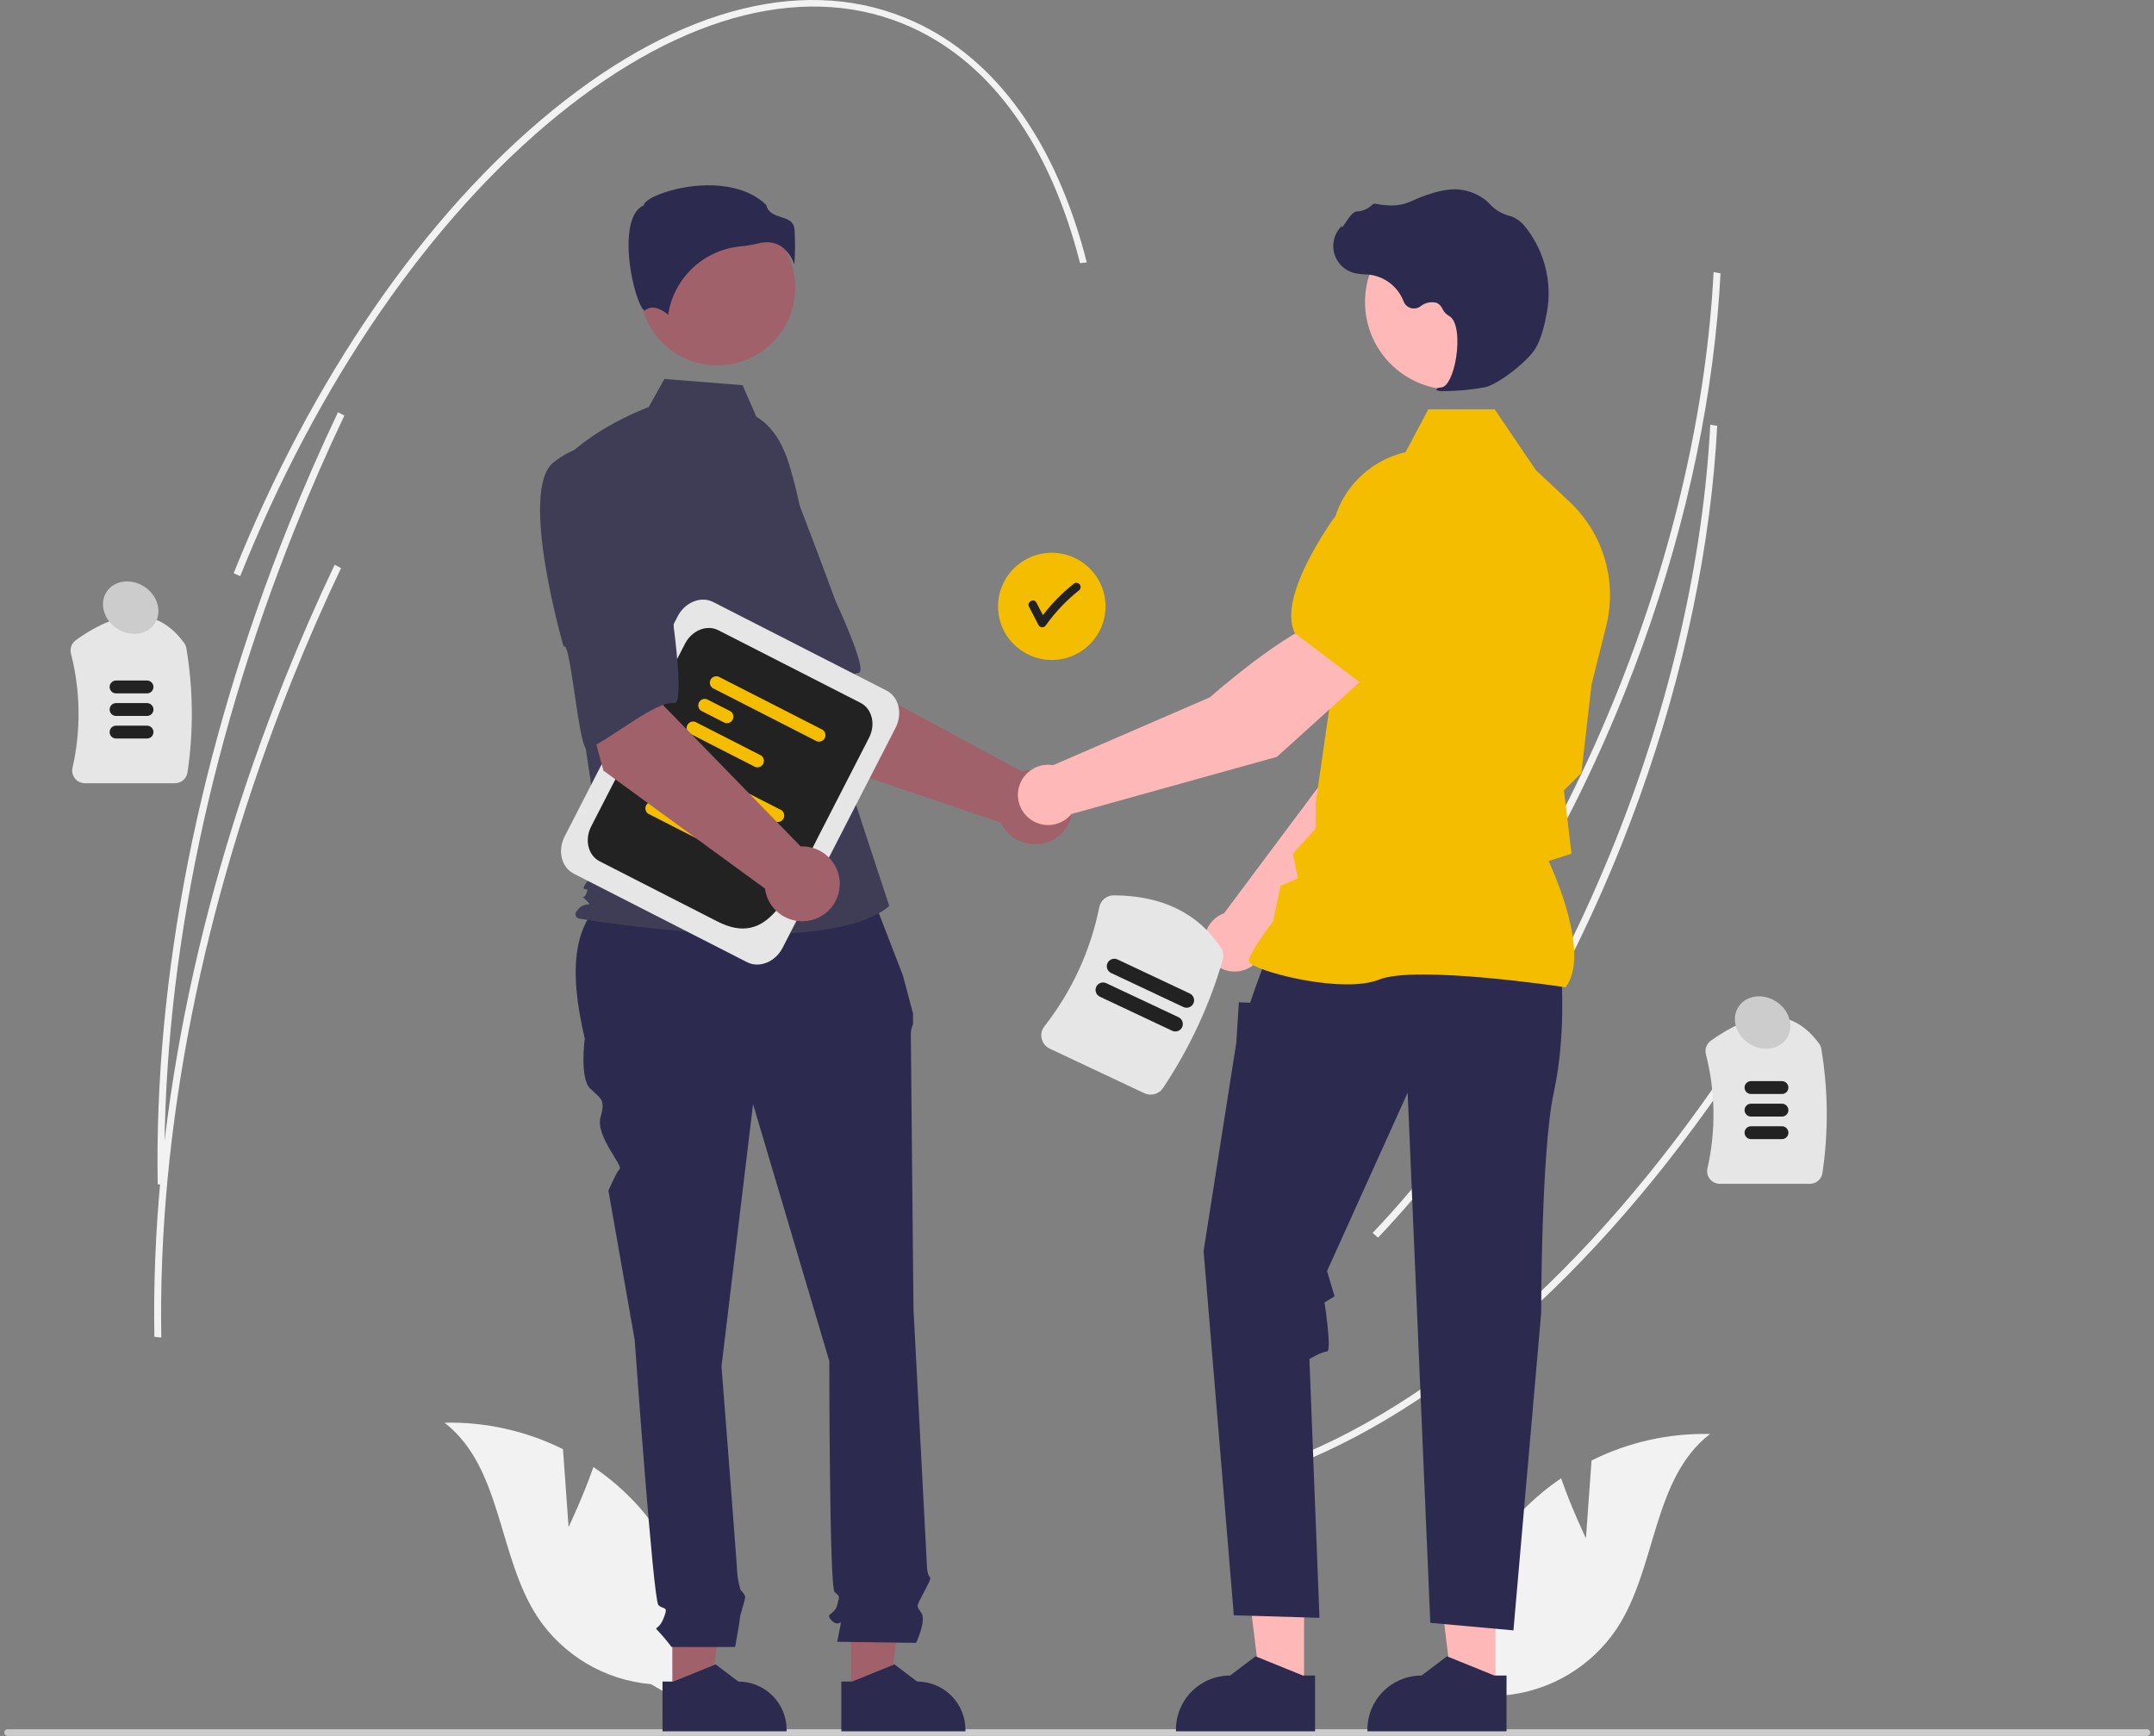 <svg width="268" height="216" viewBox="0 0 268 216" fill="none" xmlns="http://www.w3.org/2000/svg">
<rect x="0" y="0" width="268" height="216" fill="#808080" stroke="none"/>
<g clip-path="url(#clip0_963_1690)">
<path d="M213.685 39.345C212.298 54.588 208.346 70.661 202.149 86.169C194.486 105.347 184.016 122.239 171.87 135.019L171.196 134.432C183.283 121.714 193.705 104.897 201.337 85.798C208.234 68.539 212.336 50.578 213.206 33.866L214.067 34.01C213.975 35.775 213.848 37.553 213.685 39.345Z" fill="#F2F2F2"/>
<path d="M219.208 127.874C202.149 154.944 181.453 174.286 160.932 182.336L160.517 181.577C180.896 173.582 201.471 154.339 218.452 127.393L219.208 127.874Z" fill="#F2F2F2"/>
<path d="M213.271 58.323C211.884 73.566 207.932 89.639 201.735 105.147C194.072 124.325 183.602 141.217 171.456 153.997L170.782 153.411C182.869 140.692 193.291 123.875 200.923 104.776C207.82 87.517 211.922 69.557 212.792 52.844L213.653 52.988C213.561 54.753 213.434 56.531 213.271 58.323Z" fill="#F2F2F2"/>
<path d="M21.762 97.457H10.569C10.33 97.457 10.094 97.404 9.878 97.3C9.663 97.197 9.474 97.046 9.325 96.859C9.178 96.677 9.075 96.464 9.022 96.236C8.969 96.009 8.969 95.772 9.021 95.544C10.087 90.853 10.021 85.975 8.826 81.315C8.751 81.008 8.769 80.685 8.879 80.389C8.988 80.092 9.184 79.835 9.442 79.651C15.197 75.522 19.73 75.642 22.913 80.008C23.057 80.207 23.152 80.436 23.192 80.678C24.043 85.779 24.09 90.982 23.332 96.098C23.279 96.475 23.091 96.821 22.802 97.071C22.514 97.321 22.144 97.458 21.762 97.457Z" fill="#E6E6E6"/>
<path d="M18.293 86.277H14.442C14.229 86.277 14.025 86.192 13.875 86.042C13.724 85.892 13.64 85.688 13.64 85.476C13.64 85.263 13.724 85.06 13.875 84.91C14.025 84.76 14.229 84.675 14.442 84.675H18.293C18.505 84.676 18.709 84.76 18.859 84.91C19.009 85.06 19.094 85.264 19.094 85.476C19.094 85.688 19.009 85.891 18.859 86.041C18.709 86.192 18.505 86.276 18.293 86.277Z" fill="#222222"/>
<path d="M18.293 89.085H14.442C14.229 89.085 14.025 89.001 13.875 88.85C13.724 88.7 13.64 88.496 13.64 88.284C13.64 88.072 13.724 87.868 13.875 87.718C14.025 87.568 14.229 87.483 14.442 87.483H18.293C18.505 87.484 18.709 87.568 18.859 87.719C19.009 87.869 19.094 88.072 19.094 88.284C19.094 88.496 19.009 88.7 18.859 88.85C18.709 89 18.505 89.084 18.293 89.085Z" fill="#222222"/>
<path d="M18.293 91.893H14.442C14.229 91.893 14.025 91.809 13.875 91.659C13.724 91.508 13.64 91.305 13.64 91.092C13.64 90.88 13.724 90.676 13.875 90.526C14.025 90.376 14.229 90.292 14.442 90.292H18.293C18.505 90.292 18.709 90.377 18.859 90.527C19.009 90.677 19.094 90.88 19.094 91.092C19.094 91.305 19.009 91.508 18.859 91.658C18.709 91.808 18.505 91.893 18.293 91.893Z" fill="#222222"/>
<path d="M225.18 147.303H213.987C213.748 147.304 213.512 147.25 213.296 147.147C213.081 147.043 212.892 146.892 212.743 146.706C212.596 146.524 212.493 146.311 212.44 146.083C212.387 145.855 212.387 145.619 212.439 145.391C213.505 140.699 213.438 135.822 212.244 131.161C212.168 130.854 212.187 130.532 212.296 130.236C212.406 129.939 212.602 129.682 212.86 129.498C218.615 125.369 223.148 125.489 226.331 129.855C226.475 130.054 226.57 130.283 226.61 130.525C227.461 135.626 227.508 140.829 226.75 145.944C226.697 146.322 226.509 146.668 226.22 146.917C225.932 147.167 225.562 147.304 225.18 147.303Z" fill="#E6E6E6"/>
<path d="M221.709 136.123H217.859C217.646 136.123 217.442 136.038 217.292 135.888C217.142 135.738 217.058 135.535 217.058 135.323C217.058 135.11 217.142 134.907 217.292 134.757C217.442 134.607 217.646 134.522 217.859 134.522H221.709C221.922 134.522 222.126 134.606 222.277 134.756C222.427 134.907 222.512 135.11 222.512 135.323C222.512 135.535 222.427 135.739 222.277 135.889C222.126 136.039 221.922 136.123 221.709 136.123Z" fill="#222222"/>
<path d="M221.709 138.932H217.859C217.646 138.931 217.442 138.847 217.292 138.696C217.142 138.546 217.058 138.343 217.058 138.131C217.058 137.919 217.142 137.715 217.292 137.565C217.442 137.415 217.646 137.331 217.859 137.33H221.709C221.922 137.33 222.126 137.414 222.277 137.565C222.427 137.715 222.512 137.918 222.512 138.131C222.512 138.343 222.427 138.547 222.277 138.697C222.126 138.847 221.922 138.932 221.709 138.932Z" fill="#222222"/>
<path d="M221.709 141.74H217.859C217.646 141.739 217.442 141.655 217.292 141.505C217.142 141.355 217.058 141.151 217.058 140.939C217.058 140.727 217.142 140.524 217.292 140.373C217.442 140.223 217.646 140.139 217.859 140.138H221.709C221.922 140.138 222.126 140.223 222.277 140.373C222.427 140.523 222.512 140.727 222.512 140.939C222.512 141.151 222.427 141.355 222.277 141.505C222.126 141.655 221.922 141.74 221.709 141.74Z" fill="#222222"/>
<path d="M267.532 215.582C267.532 215.637 267.522 215.692 267.501 215.742C267.48 215.793 267.449 215.839 267.41 215.878C267.371 215.917 267.325 215.948 267.274 215.969C267.223 215.989 267.168 216 267.113 216H0.951C0.84 216 0.733 215.956 0.655 215.878C0.576 215.799 0.532 215.693 0.532 215.582C0.532 215.471 0.576 215.365 0.655 215.287C0.733 215.209 0.84 215.165 0.951 215.165H267.113C267.168 215.164 267.223 215.175 267.274 215.196C267.325 215.217 267.371 215.248 267.41 215.287C267.449 215.325 267.48 215.371 267.501 215.422C267.522 215.473 267.532 215.527 267.532 215.582Z" fill="#CCCCCC"/>
<path d="M70.743 190.006L70.045 180.321C65.472 178.041 60.411 176.909 55.3 177.023C62.49 182.567 61.914 193.647 66.894 201.23C68.466 203.583 70.548 205.554 72.986 206.995C75.425 208.437 78.157 209.312 80.981 209.557L86.966 212.991C87.65 208.478 87.346 203.871 86.073 199.487C84.801 195.103 82.59 191.046 79.595 187.595C77.895 185.677 75.959 183.979 73.834 182.542C72.526 186.288 70.743 190.006 70.743 190.006Z" fill="#F2F2F2"/>
<path d="M197.322 191.41L198.02 181.726C202.592 179.445 207.654 178.313 212.765 178.427C205.575 183.971 206.151 195.051 201.171 202.634C199.599 204.988 197.517 206.958 195.079 208.399C192.64 209.841 189.908 210.717 187.084 210.961L181.099 214.395C180.415 209.883 180.719 205.275 181.992 200.891C183.264 196.507 185.475 192.45 188.47 189C190.17 187.081 192.106 185.383 194.231 183.946C195.539 187.692 197.322 191.41 197.322 191.41Z" fill="#F2F2F2"/>
<path d="M130.863 82.121C134.556 82.121 137.55 79.135 137.55 75.452C137.55 71.768 134.556 68.782 130.863 68.782C127.17 68.782 124.177 71.768 124.177 75.452C124.177 79.135 127.17 82.121 130.863 82.121Z" fill="#F5BD00"/>
<path d="M134.297 72.672C134.197 72.576 134.063 72.523 133.924 72.523C133.785 72.523 133.652 72.576 133.551 72.672C132.132 73.801 130.858 75.099 129.756 76.538C129.486 76.016 129.216 75.495 128.945 74.973C128.633 74.371 127.722 74.903 128.034 75.504C128.429 76.267 128.825 77.031 129.22 77.794C129.268 77.872 129.335 77.936 129.415 77.981C129.494 78.025 129.584 78.049 129.676 78.049C129.767 78.049 129.857 78.025 129.937 77.981C130.017 77.936 130.084 77.872 130.132 77.794C131.305 76.145 132.708 74.671 134.297 73.417C134.396 73.318 134.451 73.184 134.451 73.045C134.451 72.905 134.396 72.771 134.297 72.672Z" fill="#222222"/>
<path d="M100.946 94.365L90.862 78.57L102.539 72.332L105.603 84.383L127.196 96.022C128.049 95.716 128.972 95.664 129.854 95.872C130.735 96.08 131.537 96.54 132.161 97.195C132.785 97.85 133.205 98.672 133.369 99.561C133.533 100.45 133.434 101.367 133.084 102.201C132.735 103.034 132.149 103.748 131.4 104.256C130.65 104.764 129.769 105.043 128.863 105.059C127.957 105.076 127.066 104.829 126.298 104.35C125.53 103.87 124.919 103.177 124.539 102.357L100.946 94.365Z" fill="#A0616A"/>
<path d="M83.497 59.625C80.328 64.265 91.588 81.13 91.588 81.13C92.136 79.951 97.379 93.194 98.257 92.412C100.753 90.188 104.661 83.995 106.832 83.719C108.074 83.561 103.952 74.775 103.952 74.775C103.952 74.775 102.068 69.587 99.511 62.96C98.823 61.073 97.668 59.39 96.152 58.069C94.637 56.747 92.811 55.829 90.844 55.4C90.844 55.4 86.665 54.985 83.497 59.625Z" fill="#3F3D56"/>
<path d="M83.65 210.792L88.439 210.792L90.717 192.368L83.649 192.368L83.65 210.792Z" fill="#A0616A"/>
<path d="M82.429 209.233L83.777 209.233L89.039 207.098L91.86 209.232H91.86C93.454 209.232 94.983 209.864 96.11 210.988C97.237 212.112 97.87 213.637 97.87 215.227V215.422L82.429 215.422L82.429 209.233Z" fill="#2C2A4E"/>
<path d="M105.896 210.792L110.685 210.792L112.963 192.368L105.896 192.368L105.896 210.792Z" fill="#A0616A"/>
<path d="M104.677 209.233L106.025 209.233L111.287 207.098L114.108 209.232H114.108C115.702 209.232 117.231 209.864 118.358 210.988C119.485 212.112 120.118 213.637 120.118 215.227V215.422L104.677 215.422L104.677 209.233Z" fill="#2C2A4E"/>
<path d="M107.971 110.067L76.823 110.844C70.907 114.049 70.817 120.985 72.756 129.221C72.756 129.221 72.101 134.116 73.41 135.422C74.719 136.727 75.373 136.727 74.719 139.011C74.064 141.296 77.522 145.027 77.102 145.446C76.682 145.865 75.7 148.149 75.7 148.149L78.972 166.75C78.972 166.75 81.262 199.058 81.916 199.711C82.571 200.363 83.225 199.711 82.571 201.342C81.916 202.974 81.262 202.321 81.916 202.974C82.496 203.597 83.042 204.251 83.552 204.932H91.463C91.463 204.932 92.059 201.669 92.059 201.342C92.059 201.016 92.713 199.058 92.713 198.732C92.713 198.405 92.135 197.828 92.135 197.828C91.935 197.165 91.8 196.484 91.732 195.795C91.732 195.142 89.769 170.014 89.769 170.014L93.695 137.38L103.183 169.361C103.183 169.361 103.183 197.426 103.837 198.079C104.492 198.732 104.492 198.405 104.164 199.711C103.837 201.016 102.529 200.69 103.51 201.669C104.492 202.648 104.819 201.016 104.492 202.648L104.164 204.28L113.98 204.42C113.98 204.42 115.288 201.669 114.634 200.69C113.98 199.711 114.019 199.978 114.817 198.376C115.616 196.774 115.943 196.447 115.616 196.121C115.288 195.795 115.288 194.059 115.288 194.059L113.653 162.834C113.653 162.834 113.325 129.874 113.325 128.895C113.301 128.391 113.394 127.889 113.597 127.427V126.098L112.344 121.389L107.971 110.067Z" fill="#2C2A4E"/>
<path d="M89.259 45.464C94.604 45.464 98.937 41.142 98.937 35.811C98.937 30.479 94.604 26.157 89.259 26.157C83.914 26.157 79.581 30.479 79.581 35.811C79.581 41.142 83.914 45.464 89.259 45.464Z" fill="#A0616A"/>
<path d="M94.098 51.844C96.183 53.081 97.43 55.352 98.146 57.664C99.472 61.944 100.27 66.368 100.522 70.841L101.278 84.23L110.644 112.738C102.527 119.589 72.016 114.295 72.016 114.295C72.016 114.295 71.08 113.984 72.016 113.05C72.953 112.115 73.865 112.943 72.928 112.009C71.992 111.075 72.637 112.115 72.949 111.181C73.262 110.247 72.949 110.87 72.637 110.558C72.325 110.247 75.054 107.444 75.054 107.444L72.556 91.08L69.435 58.072C73.181 53.401 80.715 50.648 80.715 50.648L82.662 47.152L92.396 47.929L94.098 51.844Z" fill="#3F3D56"/>
<path d="M97.237 30.682C97.989 31.242 98.546 32.023 98.83 32.915C98.939 31.457 98.946 29.993 98.851 28.534C98.737 27.509 98.013 27.278 97.175 27.011C96.419 26.77 95.563 26.497 95.333 25.502C92.291 22.55 86.995 22.699 83.371 23.729C81.376 24.295 80.229 25.023 80.126 25.45L80.105 25.537L80.024 25.578C78.486 26.345 78.187 28.765 78.207 30.661C78.244 34.233 79.481 38.29 80.177 38.62C80.214 38.637 80.224 38.631 80.24 38.617C81.288 37.781 82.568 38.681 83.131 39.17C83.462 36.95 84.53 34.905 86.164 33.361C87.798 31.817 89.903 30.864 92.143 30.654C92.875 30.584 93.601 30.462 94.316 30.291C94.678 30.197 95.051 30.148 95.425 30.145C96.07 30.136 96.702 30.323 97.237 30.682Z" fill="#2C2A4E"/>
<path d="M157.317 117.759L175.934 98.902L180.839 83.821L172.946 80.636C169.036 84.57 165.011 96.613 165.011 96.613L152.304 113.624C152.203 113.662 152.102 113.701 152.002 113.748C151.417 114.024 150.913 114.445 150.539 114.972C150.165 115.498 149.933 116.112 149.867 116.754C149.8 117.396 149.9 118.044 150.158 118.636C150.416 119.228 150.823 119.743 151.339 120.132C151.855 120.522 152.462 120.772 153.104 120.858C153.745 120.945 154.397 120.865 154.998 120.626C155.6 120.388 156.129 119.998 156.535 119.496C156.941 118.994 157.211 118.396 157.317 117.759Z" fill="#FFB8B8"/>
<path d="M170.792 82.361L180.774 85.242L180.811 85.234C184.48 84.524 187.383 78.442 189.171 73.465C189.76 71.823 189.701 70.02 189.008 68.42C188.314 66.82 187.037 65.541 185.436 64.844C184.25 64.338 182.947 64.172 181.672 64.366C180.397 64.56 179.203 65.106 178.223 65.941L173.246 70.216L170.792 82.361Z" fill="#F5BD00"/>
<path d="M162.253 210.232L156.885 210.232L154.331 189.579L162.254 189.579L162.253 210.232Z" fill="#FFB8B8"/>
<path d="M163.621 208.484L162.11 208.484L156.211 206.091L153.049 208.483H153.049C151.262 208.483 149.548 209.192 148.285 210.452C147.022 211.712 146.312 213.421 146.312 215.203V215.422L163.621 215.422L163.621 208.484Z" fill="#2C2A4E"/>
<path d="M186.073 210.232L180.705 210.232L178.151 189.579L186.074 189.579L186.073 210.232Z" fill="#FFB8B8"/>
<path d="M187.442 208.484L185.931 208.484L180.031 206.091L176.87 208.483H176.869C175.082 208.483 173.369 209.192 172.105 210.452C170.842 211.712 170.132 213.421 170.132 215.203V215.422L187.441 215.422L187.442 208.484Z" fill="#2C2A4E"/>
<path d="M194.256 121.271C194.256 121.271 194.883 128.774 193.316 135.964C191.749 143.155 191.749 163.405 191.749 163.405L188.302 202.865L177.959 201.927L175.138 135.964L165.109 158.16L166.049 161.287L164.796 162.068C164.796 162.068 165.735 168.164 165.109 168.164C164.482 168.164 162.915 169.102 162.915 169.102L164.168 201.302L153.512 200.989L149.751 155.659L153.825 129.712L154.139 124.71L155.549 124.768L156.267 122.678L157.586 119.083L194.256 121.271Z" fill="#2C2A4E"/>
<path d="M194.799 122.847L194.855 122.769C197.838 118.603 193.352 108.592 192.675 107.141L195.525 106.218L194.883 100.776L194.579 98.35L196.758 96.177L196.764 96.123L198.017 85.181L199.84 77.914C200.527 75.167 200.469 72.287 199.671 69.569C198.873 66.852 197.364 64.396 195.3 62.452L191.087 58.489L185.966 50.932H177.709L174.877 56.266C172.132 56.899 169.697 58.472 167.995 60.712C166.293 62.952 165.433 65.716 165.565 68.523L166.207 82.514L163.695 99.933L163.693 103.086L160.866 106.219L161.483 109.298L159.332 110.218L158.382 114.64C157.989 115.157 155.394 118.608 155.394 119.552C155.394 119.694 155.498 119.83 155.723 119.982C157.492 121.177 167.267 123.612 171.593 121.885C176.201 120.047 194.52 122.805 194.704 122.833L194.799 122.847Z" fill="#F5BD00"/>
<path d="M180.771 48.492C186.811 48.492 191.707 43.609 191.707 37.584C191.707 31.56 186.811 26.676 180.771 26.676C174.731 26.676 169.835 31.56 169.835 37.584C169.835 43.609 174.731 48.492 180.771 48.492Z" fill="#FFB8B8"/>
<path d="M179.723 48.669C181.417 48.652 183.106 48.49 184.772 48.186C186.421 47.807 190.061 45 191.052 43.342C191.789 42.11 192.232 40.205 192.473 38.823C192.799 36.995 192.736 35.118 192.289 33.316C191.841 31.513 191.019 29.824 189.876 28.358C189.435 27.744 188.836 27.26 188.142 26.958C188.081 26.936 188.018 26.916 187.954 26.9C186.949 26.664 186.037 26.133 185.336 25.376C185.2 25.223 185.053 25.079 184.896 24.947C184.11 24.319 183.185 23.886 182.199 23.682C180.605 23.3 178.325 23.779 175.423 25.105C173.965 25.772 172.347 25.586 171.099 25.349C171.029 25.338 170.958 25.345 170.891 25.369C170.825 25.394 170.766 25.435 170.72 25.49C170.205 25.997 169.517 26.292 168.793 26.314C168.35 26.345 167.901 26.969 167.359 27.782C167.236 27.967 167.093 28.182 166.989 28.314L166.968 28.067L166.724 28.349C166.341 28.793 166.077 29.326 165.956 29.898C165.836 30.471 165.862 31.065 166.033 31.625C166.205 32.185 166.515 32.693 166.936 33.101C167.357 33.509 167.874 33.804 168.441 33.959C168.89 34.066 169.348 34.127 169.81 34.14C170.09 34.158 170.379 34.177 170.657 34.218C171.55 34.376 172.386 34.763 173.084 35.34C173.782 35.917 174.318 36.665 174.64 37.51C174.716 37.706 174.836 37.881 174.991 38.023C175.146 38.165 175.331 38.269 175.533 38.328C175.734 38.387 175.947 38.399 176.154 38.363C176.361 38.327 176.557 38.244 176.727 38.121C177.009 37.889 177.343 37.73 177.701 37.655C178.059 37.581 178.429 37.594 178.781 37.693C179.087 37.852 179.328 38.112 179.465 38.428C179.63 38.779 179.897 39.074 180.231 39.274C181.369 39.823 181.513 42.38 181.165 44.525C180.829 46.592 180.099 48.1 179.388 48.192C178.842 48.262 178.78 48.303 178.743 48.4L178.71 48.488L178.773 48.567C179.079 48.669 179.403 48.704 179.723 48.669Z" fill="#2C2A4E"/>
<path d="M170.651 83.528L165.395 76.847C160.04 78.318 150.539 86.765 150.539 86.765L131.027 95.21C130.376 95.101 129.708 95.165 129.089 95.396C128.47 95.626 127.924 96.015 127.504 96.523C127.084 97.032 126.805 97.641 126.697 98.291C126.588 98.941 126.653 99.608 126.885 100.224C127.117 100.841 127.507 101.386 128.017 101.804C128.527 102.223 129.139 102.5 129.791 102.607C130.442 102.715 131.11 102.649 131.728 102.417C132.347 102.185 132.892 101.795 133.311 101.286L158.871 94.173L170.651 83.528Z" fill="#FFB8B8"/>
<path d="M169.392 85.055L177.686 75.833L178.146 69.298C178.232 68.015 177.956 66.733 177.35 65.598C176.744 64.463 175.832 63.52 174.716 62.875C173.198 62.011 171.408 61.754 169.707 62.156C168.006 62.558 166.522 63.589 165.555 65.041C162.624 69.447 159.471 75.403 161.093 78.762L161.11 78.796L169.392 85.055Z" fill="#F5BD00"/>
<path d="M92.943 119.72L71.385 108.707C69.852 107.924 69.344 105.847 70.253 104.076L84.309 76.701C85.218 74.931 87.205 74.127 88.738 74.911L110.296 85.923C111.829 86.707 112.337 88.784 111.428 90.555L97.372 117.93C96.463 119.7 94.476 120.503 92.943 119.72Z" fill="#E6E6E6"/>
<path d="M89.259 114.657L74.613 107.175C73.177 106.442 72.701 104.496 73.552 102.838L85.23 80.095C86.081 78.437 87.942 77.685 89.378 78.419L107.068 87.455C108.504 88.189 108.98 90.135 108.129 91.793L101.785 104.148C97.993 111.534 95.656 117.925 89.259 114.657Z" fill="#222222"/>
<path d="M96.5 102.238L83.527 95.611C83.368 95.498 83.256 95.332 83.21 95.143C83.163 94.955 83.187 94.756 83.276 94.583C83.365 94.41 83.513 94.275 83.693 94.202C83.874 94.129 84.075 94.123 84.259 94.185L97.232 100.812C97.39 100.925 97.503 101.091 97.549 101.28C97.595 101.468 97.572 101.667 97.483 101.84C97.394 102.013 97.246 102.149 97.066 102.221C96.885 102.294 96.684 102.3 96.5 102.238Z" fill="#F5BD00"/>
<path d="M85.042 99.939L82.082 98.427C81.923 98.314 81.81 98.148 81.764 97.959C81.718 97.771 81.742 97.572 81.83 97.399C81.919 97.226 82.067 97.091 82.248 97.018C82.428 96.945 82.629 96.939 82.814 97.001L85.774 98.514C85.933 98.626 86.045 98.792 86.092 98.981C86.138 99.17 86.114 99.369 86.025 99.542C85.937 99.715 85.788 99.85 85.608 99.923C85.427 99.996 85.227 100.002 85.042 99.939Z" fill="#F5BD00"/>
<path d="M88.84 105.434L80.636 101.243C80.478 101.13 80.365 100.964 80.319 100.776C80.273 100.587 80.296 100.388 80.385 100.215C80.474 100.042 80.622 99.907 80.803 99.834C80.983 99.761 81.184 99.755 81.368 99.818L89.572 104.008C89.731 104.121 89.844 104.287 89.89 104.476C89.936 104.665 89.912 104.864 89.823 105.036C89.735 105.209 89.587 105.345 89.406 105.418C89.226 105.491 89.025 105.496 88.84 105.434Z" fill="#F5BD00"/>
<path d="M101.633 92.24L88.66 85.613C88.501 85.5 88.389 85.334 88.342 85.145C88.296 84.957 88.32 84.757 88.409 84.585C88.497 84.412 88.645 84.276 88.826 84.204C89.007 84.13 89.207 84.125 89.392 84.187L102.364 90.814C102.523 90.927 102.636 91.093 102.682 91.282C102.728 91.47 102.705 91.669 102.616 91.842C102.527 92.015 102.379 92.15 102.198 92.223C102.018 92.296 101.817 92.302 101.633 92.24Z" fill="#F5BD00"/>
<path d="M90.177 89.941L87.216 88.429C87.058 88.316 86.945 88.15 86.899 87.961C86.853 87.773 86.876 87.574 86.965 87.401C87.054 87.228 87.202 87.093 87.383 87.019C87.563 86.947 87.764 86.941 87.948 87.003L90.909 88.516C91.067 88.628 91.18 88.794 91.226 88.983C91.272 89.172 91.249 89.371 91.16 89.544C91.071 89.717 90.923 89.852 90.743 89.925C90.562 89.998 90.361 90.004 90.177 89.941Z" fill="#F5BD00"/>
<path d="M93.973 95.436L85.769 91.245C85.611 91.132 85.498 90.966 85.452 90.777C85.406 90.589 85.429 90.39 85.518 90.217C85.607 90.044 85.755 89.909 85.935 89.836C86.116 89.763 86.317 89.757 86.501 89.819L94.705 94.01C94.864 94.123 94.976 94.289 95.022 94.478C95.069 94.666 95.045 94.865 94.956 95.038C94.868 95.211 94.719 95.347 94.539 95.419C94.358 95.492 94.158 95.498 93.973 95.436Z" fill="#F5BD00"/>
<path d="M75.078 95.887L70.208 77.803L83.222 75.346L82.522 87.759L99.622 105.321C100.527 105.284 101.424 105.51 102.202 105.973C102.98 106.435 103.607 107.114 104.006 107.925C104.404 108.737 104.557 109.647 104.446 110.544C104.336 111.441 103.965 112.286 103.381 112.977C102.797 113.667 102.024 114.174 101.156 114.434C100.288 114.694 99.364 114.696 98.495 114.441C97.625 114.186 96.849 113.684 96.261 112.997C95.673 112.309 95.298 111.466 95.182 110.57L75.078 95.887Z" fill="#A0616A"/>
<path d="M68.876 57.527C64.459 61.005 70.129 80.463 70.129 80.463C71.007 79.502 72.027 93.704 73.1 93.22C76.149 91.846 81.739 87.106 83.894 87.493C85.126 87.713 83.835 78.099 83.835 78.099C83.835 78.099 83.597 72.586 83.151 65.499C83.062 63.493 82.466 61.542 81.418 59.828C80.369 58.114 78.903 56.692 77.156 55.695C77.156 55.695 73.294 54.048 68.876 57.527Z" fill="#3F3D56"/>
<path d="M142.38 136.027L130.616 130.486C130.364 130.368 130.143 130.195 129.968 129.98C129.793 129.764 129.669 129.512 129.606 129.242C129.542 128.978 129.539 128.703 129.597 128.438C129.655 128.172 129.773 127.923 129.941 127.71C133.348 123.366 135.688 118.286 136.773 112.877C136.855 112.463 137.078 112.09 137.405 111.822C137.732 111.554 138.142 111.407 138.565 111.406C144.565 111.427 149.049 113.612 151.892 117.9C152.042 118.123 152.141 118.376 152.183 118.642C152.225 118.907 152.208 119.178 152.134 119.436C150.488 125.096 147.983 130.472 144.706 135.376C144.462 135.746 144.093 136.017 143.665 136.136C143.237 136.256 142.781 136.217 142.38 136.027Z" fill="#E6E6E6"/>
<path d="M145.839 128.256L136.844 124.019C136.62 123.914 136.448 123.724 136.364 123.492C136.281 123.259 136.293 123.003 136.399 122.78C136.505 122.557 136.695 122.385 136.928 122.301C137.161 122.218 137.417 122.231 137.641 122.336L146.636 126.572C146.747 126.625 146.846 126.698 146.928 126.789C147.011 126.879 147.074 126.985 147.116 127.1C147.157 127.215 147.175 127.337 147.169 127.459C147.163 127.581 147.133 127.701 147.081 127.811C147.029 127.922 146.955 128.021 146.864 128.103C146.774 128.185 146.668 128.249 146.552 128.29C146.437 128.331 146.315 128.35 146.192 128.344C146.07 128.338 145.95 128.308 145.839 128.256Z" fill="#222222"/>
<path d="M147.237 125.304L138.243 121.068C138.019 120.962 137.846 120.772 137.763 120.54C137.679 120.308 137.692 120.052 137.797 119.829C137.903 119.605 138.093 119.433 138.326 119.35C138.559 119.267 138.816 119.279 139.04 119.384L148.034 123.621C148.258 123.726 148.431 123.916 148.514 124.148C148.598 124.381 148.585 124.637 148.48 124.86C148.374 125.083 148.184 125.255 147.951 125.339C147.718 125.422 147.461 125.409 147.237 125.304Z" fill="#222222"/>
<path d="M135.218 32.651L134.381 32.743C130.648 18.11 123.412 7.973 113.454 3.427C100.796 -2.352 85.144 1.528 69.38 14.354C53.537 27.246 39.511 47.609 29.888 71.693L29.075 71.322C38.741 47.133 52.839 26.671 68.771 13.708C84.783 0.68 100.755 -3.23 113.744 2.701C123.987 7.377 131.413 17.734 135.218 32.651Z" fill="#F2F2F2"/>
<path d="M42.846 51.708C40.657 56.309 38.574 61.076 36.656 65.875C25.619 93.496 20.026 121.703 20.483 147.45L19.621 147.358C19.163 121.515 24.772 93.211 35.843 65.505C37.767 60.691 39.855 55.911 42.051 51.298L42.846 51.708Z" fill="#F2F2F2"/>
<path d="M42.432 70.687C40.242 75.287 38.16 80.054 36.242 84.854C25.205 112.474 19.612 140.681 20.069 166.428L19.207 166.336C18.749 140.494 24.358 112.189 35.429 84.483C37.353 79.67 39.441 74.89 41.637 70.276L42.432 70.687Z" fill="#F2F2F2"/>
<path d="M19.249 77.589C20.202 76.159 19.638 74.113 17.988 73.018C16.338 71.923 14.228 72.195 13.274 73.624C12.321 75.054 12.885 77.1 14.535 78.195C16.185 79.29 18.295 79.018 19.249 77.589Z" fill="#CCCCCC"/>
<path d="M222.292 129.215C223.245 127.785 222.681 125.739 221.031 124.644C219.381 123.549 217.271 123.821 216.317 125.25C215.364 126.68 215.928 128.726 217.578 129.821C219.228 130.916 221.338 130.644 222.292 129.215Z" fill="#CCCCCC"/>
</g>
<defs>
<clipPath id="clip0_963_1690">
<rect width="267" height="216" fill="white" transform="translate(0.532)"/>
</clipPath>
</defs>
</svg>
